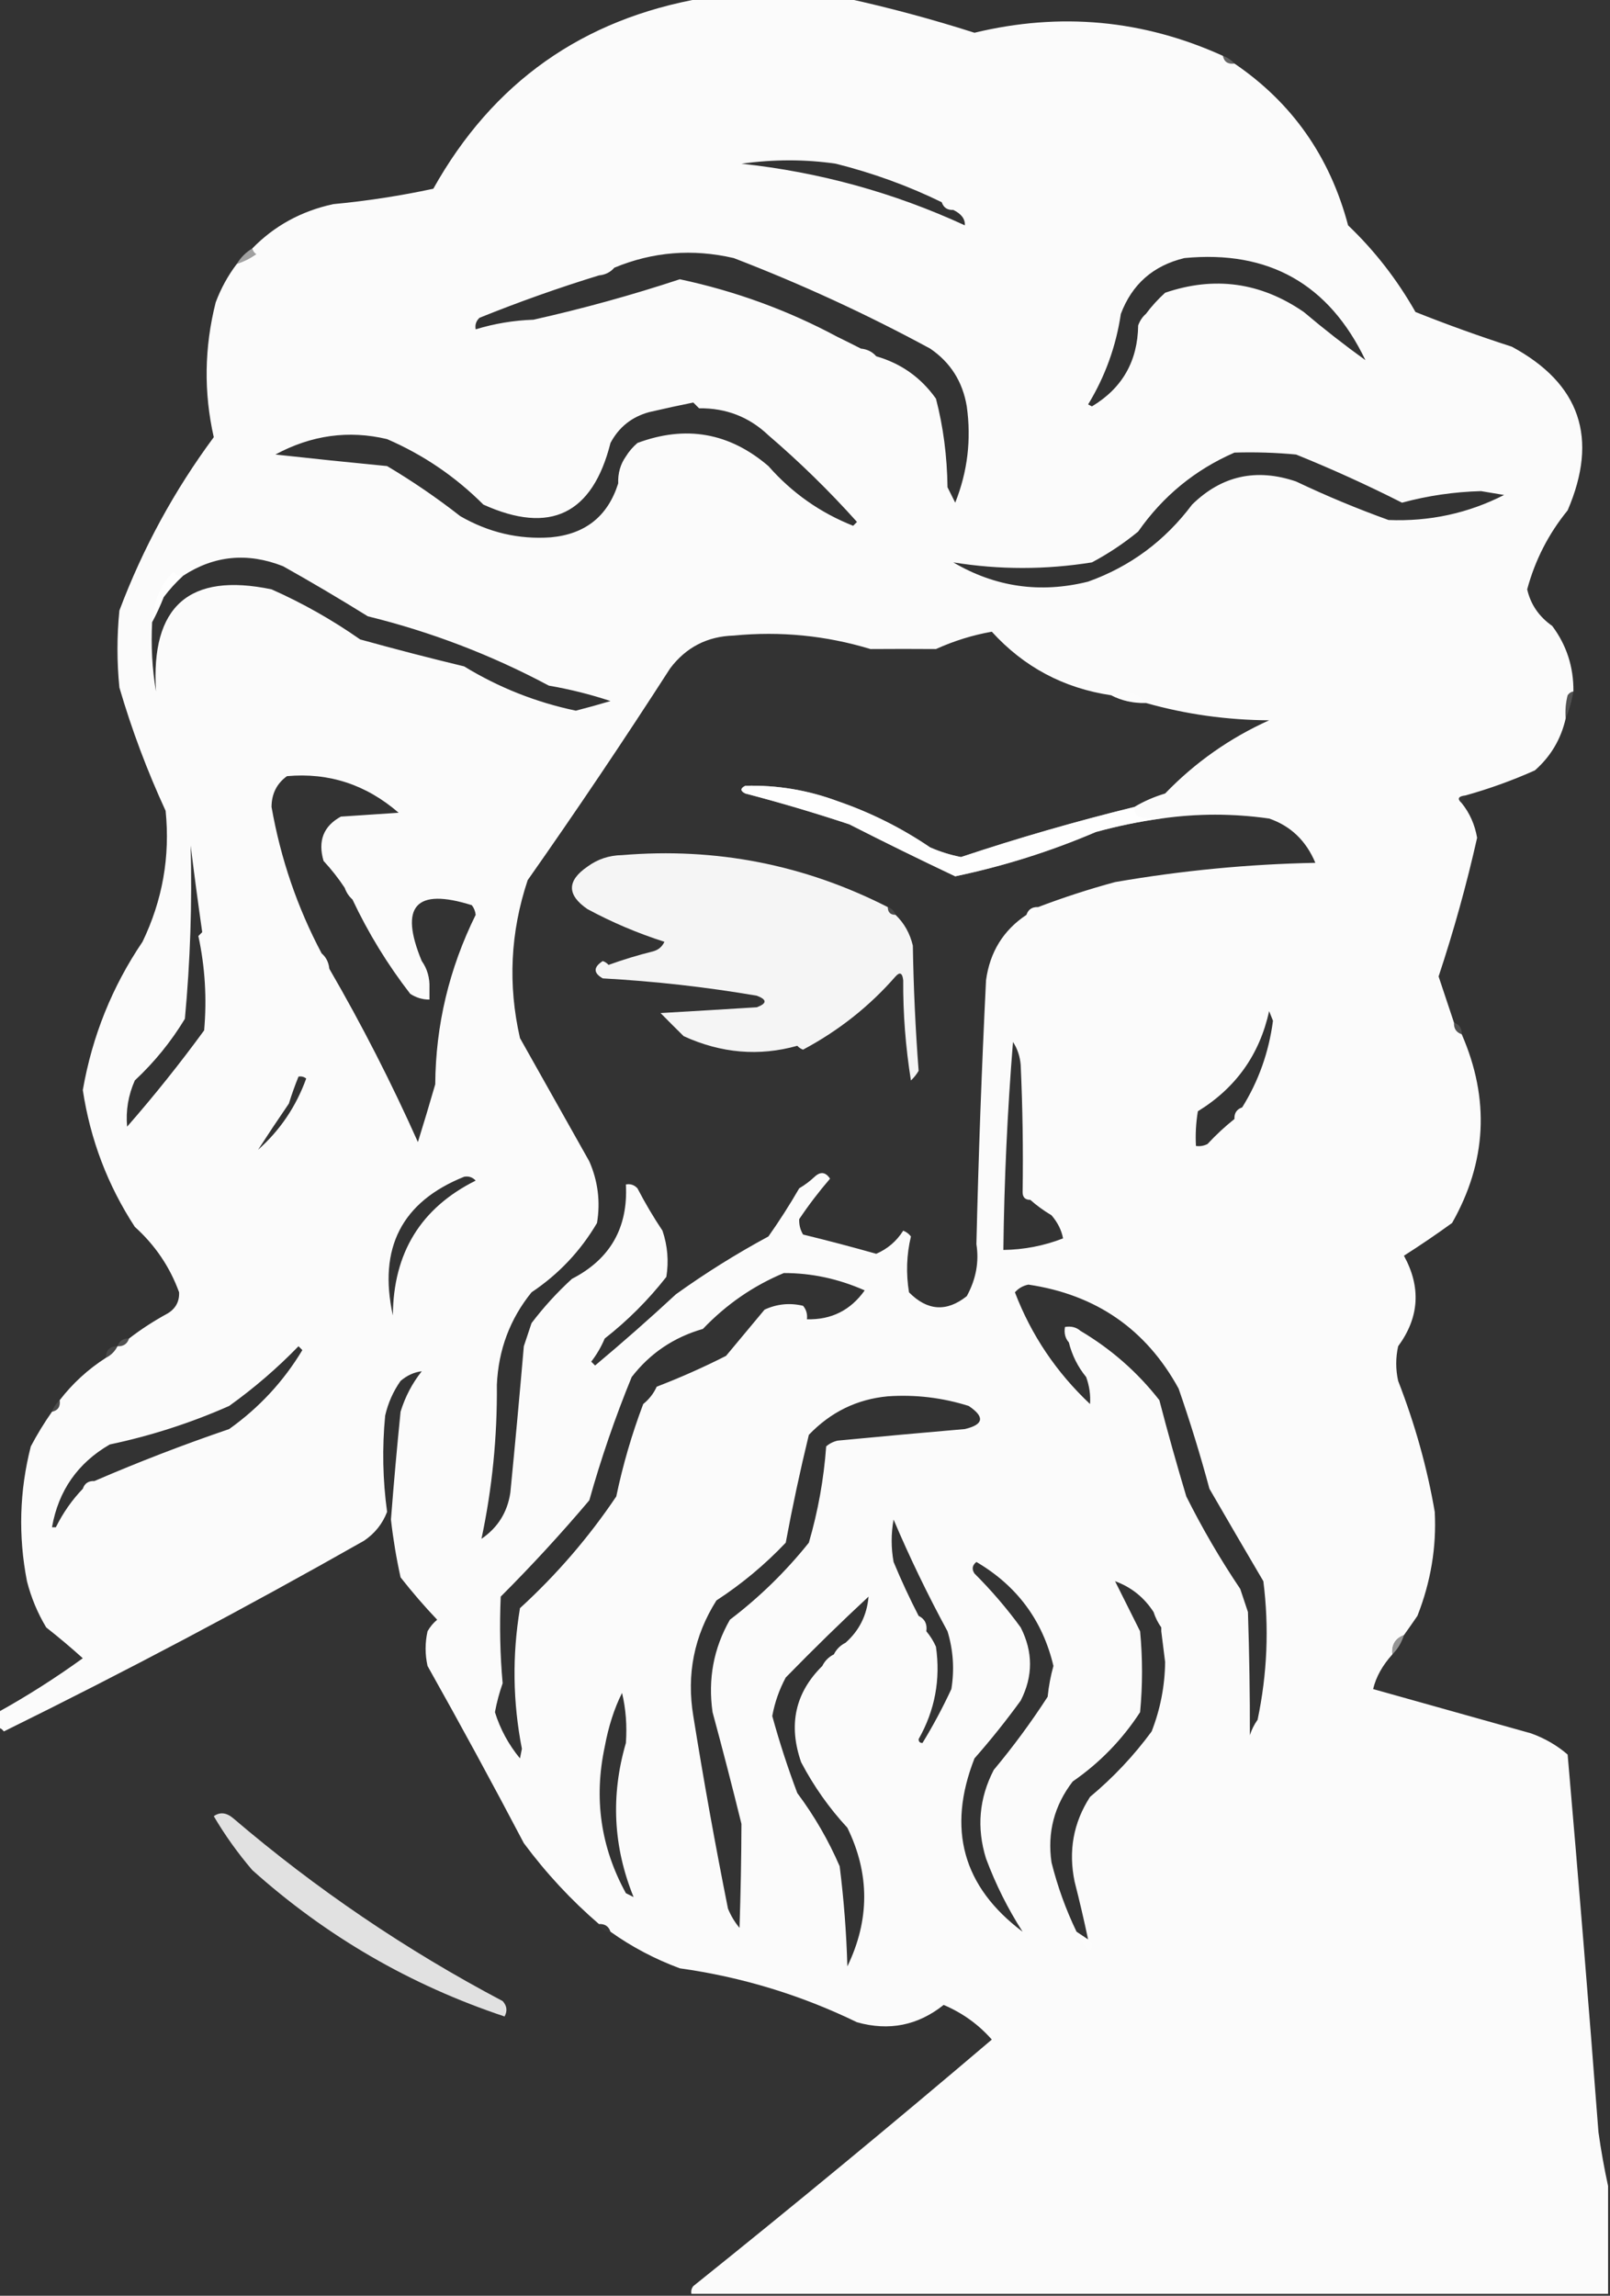 <?xml version="1.0" encoding="UTF-8"?>
<!DOCTYPE svg PUBLIC "-//W3C//DTD SVG 1.1//EN" "http://www.w3.org/Graphics/SVG/1.1/DTD/svg11.dtd">
<svg xmlns="http://www.w3.org/2000/svg" version="1.1" width="418px" height="596px" style="shape-rendering:geometricPrecision; text-rendering:geometricPrecision; image-rendering:optimizeQuality; fill-rule:evenodd; clip-rule:evenodd" xmlns:xlink="http://www.w3.org/1999/xlink">
<rect width="100%" height="100%" fill="#333333" stroke="none"/>
<g><path style="opacity:0.979" fill="#FFFFFF" d="M 182.5,-0.5 C 194.833,-0.5 207.167,-0.5 219.5,-0.5C 230.674,1.938 241.841,4.938 253,8.5C 275.312,3.119 296.812,5.119 317.5,14.5C 317.821,16.048 318.821,16.715 320.5,16.5C 335.446,26.662 345.279,40.662 350,58.5C 356.879,65.062 362.712,72.562 367.5,81C 375.726,84.278 384.059,87.278 392.5,90C 410.247,99.571 415.08,113.737 407,132.5C 402.048,138.57 398.548,145.403 396.5,153C 397.388,156.914 399.555,160.081 403,162.5C 406.729,167.486 408.562,173.152 408.5,179.5C 407.883,179.611 407.383,179.944 407,180.5C 406.505,182.473 406.338,184.473 406.5,186.5C 405.279,191.881 402.612,196.381 398.5,200C 392.689,202.6 386.689,204.767 380.5,206.5C 378.576,206.711 378.243,207.377 379.5,208.5C 381.576,211.08 382.909,214.08 383.5,217.5C 380.768,229.642 377.434,241.642 373.5,253.5C 374.851,257.525 376.184,261.525 377.5,265.5C 377.427,267.027 378.094,268.027 379.5,268.5C 386.833,285.31 386,301.644 377,317.5C 372.92,320.457 368.753,323.29 364.5,326C 368.993,334.194 368.493,342.028 363,349.5C 362.333,352.5 362.333,355.5 363,358.5C 367.376,369.754 370.542,381.088 372.5,392.5C 372.975,401.654 371.475,410.654 368,419.5C 366.811,421.233 365.644,422.9 364.5,424.5C 362.241,425.344 361.241,427.011 361.5,429.5C 358.919,432.354 357.252,435.354 356.5,438.5C 370.194,442.353 383.86,446.187 397.5,450C 401.078,451.286 404.244,453.12 407,455.5C 409.825,487.981 412.492,520.648 415,553.5C 415.68,558.336 416.514,563.003 417.5,567.5C 417.5,576.833 417.5,586.167 417.5,595.5C 338.167,595.5 258.833,595.5 179.5,595.5C 179.369,594.761 179.536,594.094 180,593.5C 206.189,572.504 232.022,551.17 257.5,529.5C 254.079,525.596 249.912,522.596 245,520.5C 238.307,525.839 230.807,527.339 222.5,525C 207.92,517.918 192.586,513.251 176.5,511C 169.995,508.583 163.995,505.417 158.5,501.5C 158.027,500.094 157.027,499.427 155.5,499.5C 148.295,493.308 141.795,486.308 136,478.5C 127.84,462.968 119.506,447.635 111,432.5C 110.333,429.5 110.333,426.5 111,423.5C 111.645,422.354 112.478,421.354 113.5,420.5C 110.176,417.006 107.009,413.339 104,409.5C 102.905,404.554 102.071,399.554 101.5,394.5C 102.223,385.165 103.056,375.831 104,366.5C 105.185,362.628 107.019,359.128 109.5,356C 107.544,356.222 105.71,357.055 104,358.5C 102.092,361.215 100.759,364.215 100,367.5C 99.197,375.882 99.364,384.215 100.5,392.5C 99.305,395.609 97.305,398.109 94.5,400C 63.751,417.446 32.585,433.946 1,449.5C 0.617,448.944 0.117,448.611 -0.5,448.5C -0.5,447.167 -0.5,445.833 -0.5,444.5C 7.045,440.312 14.379,435.645 21.5,430.5C 18.452,427.748 15.285,425.081 12,422.5C 9.754,418.766 8.087,414.766 7,410.5C 4.71,398.735 5.043,387.069 8,375.5C 9.665,372.349 11.498,369.349 13.5,366.5C 15.048,366.179 15.715,365.179 15.5,363.5C 18.848,359.153 22.848,355.486 27.5,352.5C 28.833,351.833 29.833,350.833 30.5,349.5C 32.027,349.573 33.027,348.906 33.5,347.5C 36.598,345.108 39.931,342.942 43.5,341C 45.594,339.745 46.594,337.912 46.5,335.5C 44.118,328.933 40.284,323.267 35,318.5C 27.954,307.703 23.454,295.87 21.5,283C 23.943,268.991 29.11,256.158 37,244.5C 42.199,233.711 44.199,222.378 43,210.5C 38.203,200.105 34.203,189.439 31,178.5C 30.333,171.833 30.333,165.167 31,158.5C 37.071,142.358 45.238,127.358 55.5,113.5C 52.875,101.869 53.041,90.202 56,78.5C 57.375,74.836 59.208,71.503 61.5,68.5C 63.255,67.928 64.922,67.094 66.5,66C 65.944,65.617 65.611,65.117 65.5,64.5C 71.213,58.637 78.213,54.804 86.5,53C 95.257,52.173 103.923,50.84 112.5,49C 127.944,21.396 151.277,4.896 182.5,-0.5 Z M 244.5,52.5 C 244.973,53.906 245.973,54.573 247.5,54.5C 249.599,55.517 250.599,56.85 250.5,58.5C 232.085,50.014 212.752,44.68 192.5,42.5C 200.914,41.341 209.081,41.341 217,42.5C 226.64,44.92 235.807,48.253 244.5,52.5 Z M 227.5,92.5 C 226.486,91.326 225.153,90.66 223.5,90.5C 221.574,89.514 219.574,88.514 217.5,87.5C 204.65,80.589 190.984,75.589 176.5,72.5C 164.065,76.61 151.399,80.11 138.5,83C 133.348,83.179 128.348,84.012 123.5,85.5C 123.281,84.325 123.614,83.325 124.5,82.5C 134.771,78.359 145.104,74.692 155.5,71.5C 157.153,71.34 158.486,70.674 159.5,69.5C 169.465,65.359 179.799,64.525 190.5,67C 208.061,73.756 225.061,81.589 241.5,90.5C 246.767,94.086 249.934,99.086 251,105.5C 252.204,114.144 251.204,122.477 248,130.5C 247.333,129.167 246.667,127.833 246,126.5C 245.893,118.409 244.893,110.742 243,103.5C 239.12,98.025 233.954,94.358 227.5,92.5 Z M 354.5,93.5 C 349.085,89.603 343.751,85.436 338.5,81C 327.321,73.295 315.321,71.628 302.5,76C 300.627,77.704 298.96,79.537 297.5,81.5C 296.599,82.29 295.932,83.29 295.5,84.5C 295.366,93.773 291.366,100.774 283.5,105.5C 283.167,105.333 282.833,105.167 282.5,105C 286.921,97.738 289.754,89.904 291,81.5C 293.906,73.785 299.406,68.952 307.5,67C 329.361,64.894 345.027,73.728 354.5,93.5 Z M 162.5,118.5 C 161.076,120.515 160.41,122.848 160.5,125.5C 157.819,134.007 151.986,138.673 143,139.5C 134.706,140.084 126.873,138.25 119.5,134C 113.42,129.246 107.087,124.913 100.5,121C 90.808,120.063 81.141,119.063 71.5,118C 80.852,112.958 90.519,111.625 100.5,114C 109.908,118.072 118.241,123.739 125.5,131C 142.83,138.835 153.83,133.502 158.5,115C 160.667,110.912 164,108.245 168.5,107C 172.592,106.049 176.426,105.215 180,104.5C 180.5,105 181,105.5 181.5,106C 188.509,105.911 194.509,108.245 199.5,113C 207.667,120 215.334,127.5 222.5,135.5C 222.167,135.833 221.833,136.167 221.5,136.5C 212.939,133.11 205.605,127.943 199.5,121C 189.378,112.32 178.044,110.32 165.5,115C 164.29,116.039 163.29,117.206 162.5,118.5 Z M 320.5,117.5 C 325.844,117.334 331.177,117.501 336.5,118C 345.852,121.783 355.019,125.95 364,130.5C 370.654,128.695 377.488,127.695 384.5,127.5C 386.5,127.833 388.5,128.167 390.5,128.5C 381.165,133.259 371.165,135.426 360.5,135C 352.315,132.051 344.315,128.718 336.5,125C 326.164,121.488 317.164,123.488 309.5,131C 302.426,140.426 293.426,147.093 282.5,151C 270.097,154.094 258.431,152.427 247.5,146C 259.441,147.934 271.441,147.934 283.5,146C 287.772,143.726 291.772,141.059 295.5,138C 301.94,128.79 310.273,121.957 320.5,117.5 Z M 40.5,179.5 C 39.51,173.69 39.177,167.69 39.5,161.5C 40.588,159.484 41.588,157.317 42.5,155C 44.038,152.966 45.705,151.133 47.5,149.5C 55.597,144.193 64.264,143.36 73.5,147C 80.878,151.139 88.211,155.473 95.5,160C 111.91,164.038 127.577,170.038 142.5,178C 147.997,178.949 153.331,180.282 158.5,182C 155.51,182.897 152.51,183.731 149.5,184.5C 139.164,182.331 129.497,178.498 120.5,173C 111.476,170.827 102.476,168.494 93.5,166C 86.238,160.916 78.571,156.583 70.5,153C 49.096,148.542 39.096,157.376 40.5,179.5 Z M 288.5,180.5 C 291.219,181.913 294.219,182.58 297.5,182.5C 307.817,185.426 318.483,186.926 329.5,187C 319.27,191.612 310.27,197.946 302.5,206C 299.599,206.875 296.932,208.042 294.5,209.5C 279.286,213.24 264.286,217.573 249.5,222.5C 246.752,221.961 244.085,221.128 241.5,220C 234.047,214.94 226.047,210.94 217.5,208C 209.723,205.11 201.723,203.777 193.5,204C 192.167,204.667 192.167,205.333 193.5,206C 202.59,208.379 211.59,211.046 220.5,214C 229.631,218.649 238.798,223.149 248,227.5C 260.547,224.873 272.713,221.04 284.5,216C 290.224,214.432 295.89,213.266 301.5,212.5C 310.833,211.167 320.167,211.167 329.5,212.5C 335.103,214.431 339.103,218.264 341.5,224C 324.146,224.338 306.813,226.005 289.5,229C 282.649,230.861 275.982,233.027 269.5,235.5C 267.973,235.427 266.973,236.094 266.5,237.5C 260.492,241.497 256.992,247.164 256,254.5C 254.874,277.316 254.04,300.15 253.5,323C 254.232,327.616 253.399,332.116 251,336.5C 245.765,340.659 240.765,340.326 236,335.5C 235.198,330.581 235.365,325.748 236.5,321C 235.975,320.308 235.308,319.808 234.5,319.5C 232.779,322.221 230.446,324.221 227.5,325.5C 221.09,323.691 214.756,322.025 208.5,320.5C 207.766,319.292 207.433,317.959 207.5,316.5C 209.891,312.922 212.558,309.422 215.5,306C 214.351,304.256 213.017,304.089 211.5,305.5C 210.281,306.646 208.948,307.646 207.5,308.5C 205,312.821 202.333,316.988 199.5,321C 191.173,325.496 183.173,330.496 175.5,336C 168.648,342.353 161.648,348.519 154.5,354.5C 154.167,354.167 153.833,353.833 153.5,353.5C 154.919,351.664 156.086,349.664 157,347.5C 162.957,342.842 168.29,337.509 173,331.5C 173.658,327.428 173.325,323.428 172,319.5C 169.634,315.964 167.467,312.297 165.5,308.5C 164.675,307.614 163.675,307.281 162.5,307.5C 163.095,318.725 158.428,326.892 148.5,332C 144.659,335.508 141.159,339.341 138,343.5C 137.333,345.5 136.667,347.5 136,349.5C 134.91,362.176 133.743,374.843 132.5,387.5C 131.747,392.589 129.247,396.589 125,399.5C 127.782,386.418 129.116,373.084 129,359.5C 129.4,350.425 132.4,342.425 138,335.5C 145.046,330.787 150.713,324.787 155,317.5C 155.914,311.97 155.247,306.637 153,301.5C 147.014,290.865 141.014,280.199 135,269.5C 131.836,255.66 132.503,241.993 137,228.5C 149.694,210.434 162.028,192.101 174,173.5C 178.134,168.036 183.634,165.203 190.5,165C 202.616,163.828 214.45,164.994 226,168.5C 231.727,168.458 237.394,168.458 243,168.5C 247.743,166.361 252.577,164.861 257.5,164C 265.847,173.17 276.181,178.67 288.5,180.5 Z M 89.5,230.5 C 89.932,231.71 90.599,232.71 91.5,233.5C 95.611,242.223 100.611,250.39 106.5,258C 108.025,259.009 109.692,259.509 111.5,259.5C 111.5,258.5 111.5,257.5 111.5,256.5C 111.59,253.848 110.924,251.515 109.5,249.5C 103.595,235.242 107.928,230.409 122.5,235C 123.059,235.725 123.392,236.558 123.5,237.5C 116.613,251.454 113.113,266.121 113,281.5C 111.546,286.527 110.046,291.527 108.5,296.5C 101.633,281.1 93.966,266.1 85.5,251.5C 85.34,249.847 84.674,248.514 83.5,247.5C 77.202,235.609 72.869,222.942 70.5,209.5C 70.514,206.096 71.847,203.43 74.5,201.5C 85.399,200.521 95.066,203.688 103.5,211C 98.5,211.333 93.5,211.667 88.5,212C 83.986,214.466 82.486,218.299 84,223.5C 86.048,225.709 87.881,228.042 89.5,230.5 Z M 49.5,219.5 C 50.414,226.912 51.414,234.412 52.5,242C 52.167,242.333 51.833,242.667 51.5,243C 53.236,251.048 53.736,259.215 53,267.5C 46.683,276.146 40.016,284.48 33,292.5C 32.629,288.35 33.296,284.35 35,280.5C 40.088,275.749 44.422,270.415 48,264.5C 49.396,249.544 49.896,234.544 49.5,219.5 Z M 322.5,287.5 C 321.094,287.973 320.427,288.973 320.5,290.5C 318.037,292.461 315.703,294.628 313.5,297C 312.552,297.483 311.552,297.649 310.5,297.5C 310.335,294.482 310.502,291.482 311,288.5C 320.86,282.441 327.027,273.774 329.5,262.5C 329.833,263.333 330.167,264.167 330.5,265C 329.425,273.173 326.758,280.673 322.5,287.5 Z M 265.5,309.5 C 265.5,310.833 266.167,311.5 267.5,311.5C 269.151,312.97 270.985,314.303 273,315.5C 274.602,317.369 275.602,319.369 276,321.5C 271.035,323.43 265.868,324.43 260.5,324.5C 260.716,306.474 261.549,288.474 263,270.5C 264.163,272.285 264.83,274.285 265,276.5C 265.5,287.495 265.667,298.495 265.5,309.5 Z M 77.5,279.5 C 78.239,279.369 78.906,279.536 79.5,280C 76.863,287.286 72.696,293.452 67,298.5C 69.525,294.597 72.192,290.597 75,286.5C 75.744,284.1 76.577,281.767 77.5,279.5 Z M 120.5,305.5 C 121.675,305.281 122.675,305.614 123.5,306.5C 109.27,313.594 102.103,325.26 102,341.5C 98.153,323.996 104.32,311.996 120.5,305.5 Z M 203.5,330.5 C 210.663,330.479 217.663,331.979 224.5,335C 220.826,340.17 215.826,342.67 209.5,342.5C 209.67,341.178 209.337,340.011 208.5,339C 205.036,338.183 201.702,338.517 198.5,340C 195.167,344 191.833,348 188.5,352C 182.659,354.965 176.659,357.631 170.5,360C 169.696,361.771 168.529,363.271 167,364.5C 164.047,372.313 161.713,380.313 160,388.5C 152.839,399.14 144.506,408.806 135,417.5C 132.959,429.718 133.125,441.885 135.5,454C 135.333,454.833 135.167,455.667 135,456.5C 132.039,452.91 129.872,448.91 128.5,444.5C 128.981,441.917 129.648,439.417 130.5,437C 129.838,429.639 129.671,422.139 130,414.5C 138.035,406.467 145.702,398.133 153,389.5C 156.053,378.62 159.72,367.953 164,357.5C 168.75,351.345 174.917,347.178 182.5,345C 188.553,338.653 195.553,333.819 203.5,330.5 Z M 326.5,446.5 C 325.655,447.671 324.989,449.005 324.5,450.5C 324.525,440.03 324.359,429.364 324,418.5C 323.333,416.5 322.667,414.5 322,412.5C 316.815,404.796 312.148,396.796 308,388.5C 305.511,380.211 303.178,371.878 301,363.5C 295.329,356.237 288.496,350.237 280.5,345.5C 279.432,344.566 278.099,344.232 276.5,344.5C 276.232,346.099 276.566,347.432 277.5,348.5C 278.337,351.852 279.837,354.852 282,357.5C 282.837,359.821 283.17,362.155 283,364.5C 274.244,356.263 267.744,346.597 263.5,335.5C 264.438,334.447 265.605,333.78 267,333.5C 284.579,336.105 297.579,345.105 306,360.5C 308.974,369.062 311.641,377.729 314,386.5C 318.602,394.46 323.269,402.46 328,410.5C 329.521,422.506 329.021,434.506 326.5,446.5 Z M 24.5,384.5 C 22.973,384.427 21.973,385.094 21.5,386.5C 18.7,389.408 16.366,392.742 14.5,396.5C 14.167,396.5 13.833,396.5 13.5,396.5C 15.168,387 20.168,379.833 28.5,375C 39.183,372.746 49.517,369.413 59.5,365C 65.96,360.374 71.96,355.207 77.5,349.5C 77.833,349.833 78.167,350.167 78.5,350.5C 73.613,358.624 67.279,365.458 59.5,371C 47.631,375.047 35.964,379.547 24.5,384.5 Z M 230.5,362.5 C 237.674,362.012 244.674,362.845 251.5,365C 255.738,367.844 255.404,369.844 250.5,371C 239.495,371.945 228.495,372.945 217.5,374C 216.376,374.249 215.376,374.749 214.5,375.5C 213.882,383.997 212.382,392.331 210,400.5C 203.955,408.046 197.121,414.713 189.5,420.5C 185.272,427.907 183.772,435.907 185,444.5C 187.631,454.211 190.131,463.878 192.5,473.5C 192.468,482.431 192.302,491.431 192,500.5C 190.748,498.999 189.748,497.332 189,495.5C 185.683,478.896 182.683,462.229 180,445.5C 178.206,434.686 180.206,424.686 186,415.5C 192.594,411.204 198.594,406.204 204,400.5C 205.739,391.121 207.739,381.788 210,372.5C 215.676,366.578 222.509,363.244 230.5,362.5 Z M 239.5,452.5 C 238.833,452.5 238.5,452.167 238.5,451.5C 242.728,444.032 244.228,436.032 243,427.5C 242.338,426.016 241.504,424.683 240.5,423.5C 240.771,421.62 240.104,420.287 238.5,419.5C 236.16,414.969 233.994,410.303 232,405.5C 231.333,401.833 231.333,398.167 232,394.5C 236.199,404.374 240.866,414.04 246,423.5C 247.492,428.411 247.826,433.411 247,438.5C 244.727,443.384 242.227,448.051 239.5,452.5 Z M 265.5,501.5 C 249.98,489.847 245.814,474.847 253,456.5C 257.24,451.683 261.24,446.683 265,441.5C 268.228,435.185 268.228,428.852 265,422.5C 261.404,417.564 257.404,412.897 253,408.5C 252.251,407.365 252.417,406.365 253.5,405.5C 264.049,411.703 270.715,420.703 273.5,432.5C 272.77,435.109 272.27,437.776 272,440.5C 267.719,447.115 263.053,453.448 258,459.5C 254.192,466.862 253.525,474.529 256,482.5C 258.511,489.224 261.677,495.557 265.5,501.5 Z M 289.5,410.5 C 293.704,412.033 297.037,414.7 299.5,418.5C 299.989,419.995 300.655,421.329 301.5,422.5C 301.5,422.833 301.5,423.167 301.5,423.5C 301.833,426.167 302.167,428.833 302.5,431.5C 302.423,437.718 301.256,443.718 299,449.5C 294.371,455.797 289.038,461.463 283,466.5C 278.677,473.188 277.344,480.521 279,488.5C 280.277,493.493 281.444,498.493 282.5,503.5C 281.5,502.833 280.5,502.167 279.5,501.5C 276.725,495.742 274.558,489.742 273,483.5C 271.873,475.746 273.706,468.746 278.5,462.5C 285.522,457.645 291.355,451.645 296,444.5C 296.667,437.5 296.667,430.5 296,423.5C 293.802,419.105 291.636,414.771 289.5,410.5 Z M 219.5,426.5 C 218.167,427.167 217.167,428.167 216.5,429.5C 215.167,430.167 214.167,431.167 213.5,432.5C 206.449,439.45 204.615,447.783 208,457.5C 211.275,463.731 215.275,469.397 220,474.5C 225.831,486.428 225.831,498.428 220,510.5C 219.753,501.797 219.086,493.13 218,484.5C 215.079,477.743 211.413,471.409 207,465.5C 204.525,458.934 202.359,452.268 200.5,445.5C 201.144,441.981 202.31,438.647 204,435.5C 211.37,427.954 218.537,420.954 225.5,414.5C 225.08,419.339 223.08,423.339 219.5,426.5 Z M 161.5,439.5 C 162.485,443.634 162.818,447.968 162.5,452.5C 158.527,466.112 159.194,479.445 164.5,492.5C 163.833,492.167 163.167,491.833 162.5,491.5C 155.968,479.613 154.135,466.946 157,453.5C 157.973,448.218 159.473,443.551 161.5,439.5 Z"/></g>
<g><path style="opacity:0.235" fill="#FFFFFF" d="M 317.5,14.5 C 318.71,14.932 319.71,15.599 320.5,16.5C 318.821,16.715 317.821,16.048 317.5,14.5 Z"/></g>
<g><path style="opacity:0.035" fill="#FFFFFF" d="M 244.5,52.5 C 246.027,52.427 247.027,53.094 247.5,54.5C 245.973,54.573 244.973,53.906 244.5,52.5 Z"/></g>
<g><path style="opacity:0.533" fill="#FFFFFF" d="M 65.5,64.5 C 65.611,65.117 65.944,65.617 66.5,66C 64.922,67.094 63.255,67.928 61.5,68.5C 62.5,66.833 63.833,65.5 65.5,64.5 Z"/></g>
<g><path style="opacity:0.004" fill="#FFFFFF" d="M 159.5,69.5 C 158.486,70.674 157.153,71.34 155.5,71.5C 156.287,69.896 157.62,69.229 159.5,69.5 Z"/></g>
<g><path style="opacity:0.153" fill="#FFFFFF" d="M 297.5,81.5 C 297.715,83.179 297.048,84.179 295.5,84.5C 295.932,83.29 296.599,82.29 297.5,81.5 Z"/></g>
<g><path style="opacity:0.218" fill="#FFFFFF" d="M 217.5,87.5 C 219.574,88.514 221.574,89.514 223.5,90.5C 220.607,90.969 218.607,89.969 217.5,87.5 Z"/></g>
<g><path style="opacity:0.024" fill="#FFFFFF" d="M 223.5,90.5 C 225.153,90.66 226.486,91.326 227.5,92.5C 225.62,92.771 224.287,92.104 223.5,90.5 Z"/></g>
<g><path style="opacity:0.114" fill="#FFFFFF" d="M 162.5,118.5 C 162.59,121.152 161.924,123.485 160.5,125.5C 160.41,122.848 161.076,120.515 162.5,118.5 Z"/></g>
<g><path style="opacity:0.691" fill="#FFFFFF" d="M 47.5,149.5 C 45.705,151.133 44.038,152.966 42.5,155C 41.588,157.317 40.588,159.484 39.5,161.5C 39.928,155.924 41.761,151.591 45,148.5C 45.671,149.252 46.504,149.586 47.5,149.5 Z"/></g>
<g><path style="opacity:0.363" fill="#FFFFFF" d="M 297.5,182.5 C 294.219,182.58 291.219,181.913 288.5,180.5C 291.982,178.979 294.982,179.646 297.5,182.5 Z"/></g>
<g><path style="opacity:0.155" fill="#FFFFFF" d="M 408.5,179.5 C 408.073,182.01 407.407,184.343 406.5,186.5C 406.338,184.473 406.505,182.473 407,180.5C 407.383,179.944 407.883,179.611 408.5,179.5 Z"/></g>
<g><path style="opacity:0.02" fill="#FFFFFF" d="M 380.5,206.5 C 380.167,207.167 379.833,207.833 379.5,208.5C 378.243,207.377 378.576,206.711 380.5,206.5 Z"/></g>
<g><path style="opacity:0.124" fill="#FFFFFF" d="M 329.5,212.5 C 320.167,211.167 310.833,211.167 301.5,212.5C 302.263,211.732 303.263,211.232 304.5,211C 311.833,210.333 319.167,210.333 326.5,211C 327.737,211.232 328.737,211.732 329.5,212.5 Z"/></g>
<g><path style="opacity:0.688" fill="#FFFFFF" d="M 294.5,209.5 C 294.414,210.496 294.748,211.329 295.5,212C 297.473,212.495 299.473,212.662 301.5,212.5C 295.89,213.266 290.224,214.432 284.5,216C 272.713,221.04 260.547,224.873 248,227.5C 238.798,223.149 229.631,218.649 220.5,214C 211.59,211.046 202.59,208.379 193.5,206C 192.167,205.333 192.167,204.667 193.5,204C 201.723,203.777 209.723,205.11 217.5,208C 226.047,210.94 234.047,214.94 241.5,220C 244.085,221.128 246.752,221.961 249.5,222.5C 264.286,217.573 279.286,213.24 294.5,209.5 Z"/></g>
<g><path style="opacity:0.951" fill="#FFFFFF" d="M 230.5,235.5 C 230.5,236.833 231.167,237.5 232.5,237.5C 234.746,239.649 236.246,242.316 237,245.5C 237.179,256.41 237.679,267.243 238.5,278C 237.953,278.925 237.287,279.758 236.5,280.5C 235.106,271.755 234.44,263.088 234.5,254.5C 234.289,252.576 233.623,252.243 232.5,253.5C 225.745,261.238 217.745,267.571 208.5,272.5C 207.914,272.291 207.414,271.957 207,271.5C 197.071,274.284 187.237,273.45 177.5,269C 175.457,266.991 173.457,264.991 171.5,263C 179.84,262.519 188.173,262.019 196.5,261.5C 199.167,260.5 199.167,259.5 196.5,258.5C 183.358,256.249 170.025,254.749 156.5,254C 154.027,252.598 154.027,251.098 156.5,249.5C 157.086,249.709 157.586,250.043 158,250.5C 161.746,249.141 165.579,247.974 169.5,247C 170.91,246.632 171.91,245.799 172.5,244.5C 165.51,242.263 158.843,239.429 152.5,236C 147.167,232.333 147.167,228.667 152.5,225C 155.139,223.054 158.139,222.054 161.5,222C 185.856,219.962 208.856,224.462 230.5,235.5 Z"/></g>
<g><path style="opacity:0.133" fill="#FFFFFF" d="M 89.5,230.5 C 91.048,230.821 91.715,231.821 91.5,233.5C 90.599,232.71 89.932,231.71 89.5,230.5 Z"/></g>
<g><path style="opacity:0.118" fill="#FFFFFF" d="M 230.5,235.5 C 231.5,235.833 232.167,236.5 232.5,237.5C 231.167,237.5 230.5,236.833 230.5,235.5 Z"/></g>
<g><path style="opacity:0.224" fill="#FFFFFF" d="M 269.5,235.5 C 269.027,236.906 268.027,237.573 266.5,237.5C 266.973,236.094 267.973,235.427 269.5,235.5 Z"/></g>
<g><path style="opacity:0.035" fill="#FFFFFF" d="M 83.5,247.5 C 84.674,248.514 85.34,249.847 85.5,251.5C 83.896,250.713 83.229,249.38 83.5,247.5 Z"/></g>
<g><path style="opacity:0.176" fill="#FFFFFF" d="M 109.5,249.5 C 110.924,251.515 111.59,253.848 111.5,256.5C 110.076,254.485 109.41,252.152 109.5,249.5 Z"/></g>
<g><path style="opacity:0.008" fill="#FFFFFF" d="M 232.5,253.5 C 233.623,252.243 234.289,252.576 234.5,254.5C 233.833,254.167 233.167,253.833 232.5,253.5 Z"/></g>
<g><path style="opacity:0.027" fill="#FFFFFF" d="M 196.5,258.5 C 199.167,259.5 199.167,260.5 196.5,261.5C 197.833,260.5 197.833,259.5 196.5,258.5 Z"/></g>
<g><path style="opacity:0.141" fill="#FFFFFF" d="M 377.5,265.5 C 378.906,265.973 379.573,266.973 379.5,268.5C 378.094,268.027 377.427,267.027 377.5,265.5 Z"/></g>
<g><path style="opacity:0.012" fill="#FFFFFF" d="M 80.5,272.5 C 81.451,273.919 81.784,275.585 81.5,277.5C 80.448,277.649 79.448,277.483 78.5,277C 80.037,275.89 80.704,274.39 80.5,272.5 Z"/></g>
<g><path style="opacity:0.157" fill="#FFFFFF" d="M 322.5,287.5 C 322.573,289.027 321.906,290.027 320.5,290.5C 320.427,288.973 321.094,287.973 322.5,287.5 Z"/></g>
<g><path style="opacity:0.004" fill="#FFFFFF" d="M 265.5,309.5 C 266.5,309.833 267.167,310.5 267.5,311.5C 266.167,311.5 265.5,310.833 265.5,309.5 Z"/></g>
<g><path style="opacity:0.086" fill="#FFFFFF" d="M 207.5,316.5 C 207.433,317.959 207.766,319.292 208.5,320.5C 207.351,320.209 206.684,319.376 206.5,318C 206.481,316.208 206.814,315.708 207.5,316.5 Z"/></g>
<g><path style="opacity:0.106" fill="#FFFFFF" d="M 280.5,345.5 C 279.5,345.5 278.5,345.5 277.5,345.5C 277.5,346.5 277.5,347.5 277.5,348.5C 276.566,347.432 276.232,346.099 276.5,344.5C 278.099,344.232 279.432,344.566 280.5,345.5 Z"/></g>
<g><path style="opacity:0.145" fill="#FFFFFF" d="M 33.5,347.5 C 33.027,348.906 32.027,349.573 30.5,349.5C 30.973,348.094 31.973,347.427 33.5,347.5 Z"/></g>
<g><path style="opacity:0.102" fill="#FFFFFF" d="M 30.5,349.5 C 29.833,350.833 28.833,351.833 27.5,352.5C 27.5,350.5 28.5,349.5 30.5,349.5 Z"/></g>
<g><path style="opacity:0.118" fill="#FFFFFF" d="M 15.5,363.5 C 15.715,365.179 15.048,366.179 13.5,366.5C 13.932,365.29 14.599,364.29 15.5,363.5 Z"/></g>
<g><path style="opacity:0.02" fill="#FFFFFF" d="M 24.5,384.5 C 24.027,385.906 23.027,386.573 21.5,386.5C 21.973,385.094 22.973,384.427 24.5,384.5 Z"/></g>
<g><path style="opacity:0.016" fill="#FFFFFF" d="M 13.5,396.5 C 13.833,396.5 14.167,396.5 14.5,396.5C 12.805,402.992 12.472,402.992 13.5,396.5 Z"/></g>
<g><path style="opacity:0.047" fill="#FFFFFF" d="M 299.5,418.5 C 301.176,419.183 301.843,420.517 301.5,422.5C 300.655,421.329 299.989,419.995 299.5,418.5 Z"/></g>
<g><path style="opacity:0.016" fill="#FFFFFF" d="M 238.5,419.5 C 240.104,420.287 240.771,421.62 240.5,423.5C 239.326,422.486 238.66,421.153 238.5,419.5 Z"/></g>
<g><path style="opacity:0.478" fill="#FFFFFF" d="M 364.5,424.5 C 363.89,426.434 362.89,428.101 361.5,429.5C 361.241,427.011 362.241,425.344 364.5,424.5 Z"/></g>
<g><path style="opacity:0.22" fill="#FFFFFF" d="M 219.5,426.5 C 219.5,428.5 218.5,429.5 216.5,429.5C 217.167,428.167 218.167,427.167 219.5,426.5 Z"/></g>
<g><path style="opacity:0.012" fill="#FFFFFF" d="M 301.5,423.5 C 303.413,426.04 303.746,428.707 302.5,431.5C 302.167,428.833 301.833,426.167 301.5,423.5 Z"/></g>
<g><path style="opacity:0.212" fill="#FFFFFF" d="M 216.5,429.5 C 216.5,431.5 215.5,432.5 213.5,432.5C 214.167,431.167 215.167,430.167 216.5,429.5 Z"/></g>
<g><path style="opacity:0.008" fill="#FFFFFF" d="M 161.5,439.5 C 161.56,438.957 161.893,438.624 162.5,438.5C 163.812,443.318 163.812,447.985 162.5,452.5C 162.818,447.968 162.485,443.634 161.5,439.5 Z"/></g>
<g><path style="opacity:0.4" fill="#FFFFFF" d="M 326.5,446.5 C 326.843,448.483 326.176,449.817 324.5,450.5C 324.989,449.005 325.655,447.671 326.5,446.5 Z"/></g>
<g><path style="opacity:0.012" fill="#FFFFFF" d="M 238.5,451.5 C 238.5,452.167 238.833,452.5 239.5,452.5C 239.217,453.289 238.717,453.956 238,454.5C 237.26,453.251 237.427,452.251 238.5,451.5 Z"/></g>
<g><path style="opacity:0.851" fill="#FFFFFF" d="M 55.5,471.5 C 57.089,470.379 58.756,470.546 60.5,472C 82.1,490.442 105.434,506.275 130.5,519.5C 131.614,520.723 131.781,522.056 131,523.5C 106.503,515.338 84.67,502.671 65.5,485.5C 61.705,481.058 58.371,476.391 55.5,471.5 Z"/></g>
<g><path style="opacity:0.027" fill="#FFFFFF" d="M 162.5,491.5 C 163.167,491.833 163.833,492.167 164.5,492.5C 165.209,493.404 166.209,493.737 167.5,493.5C 167.649,494.552 167.483,495.552 167,496.5C 164.94,495.239 163.44,493.572 162.5,491.5 Z"/></g>
<g><path style="opacity:0.024" fill="#FFFFFF" d="M 155.5,499.5 C 157.027,499.427 158.027,500.094 158.5,501.5C 156.973,501.573 155.973,500.906 155.5,499.5 Z"/></g>
<g><path style="opacity:0.165" fill="#FFFFFF" d="M 279.5,501.5 C 280.5,502.167 281.5,502.833 282.5,503.5C 283.573,504.251 283.74,505.251 283,506.5C 281.351,505.115 280.184,503.449 279.5,501.5 Z"/></g>
</svg>
